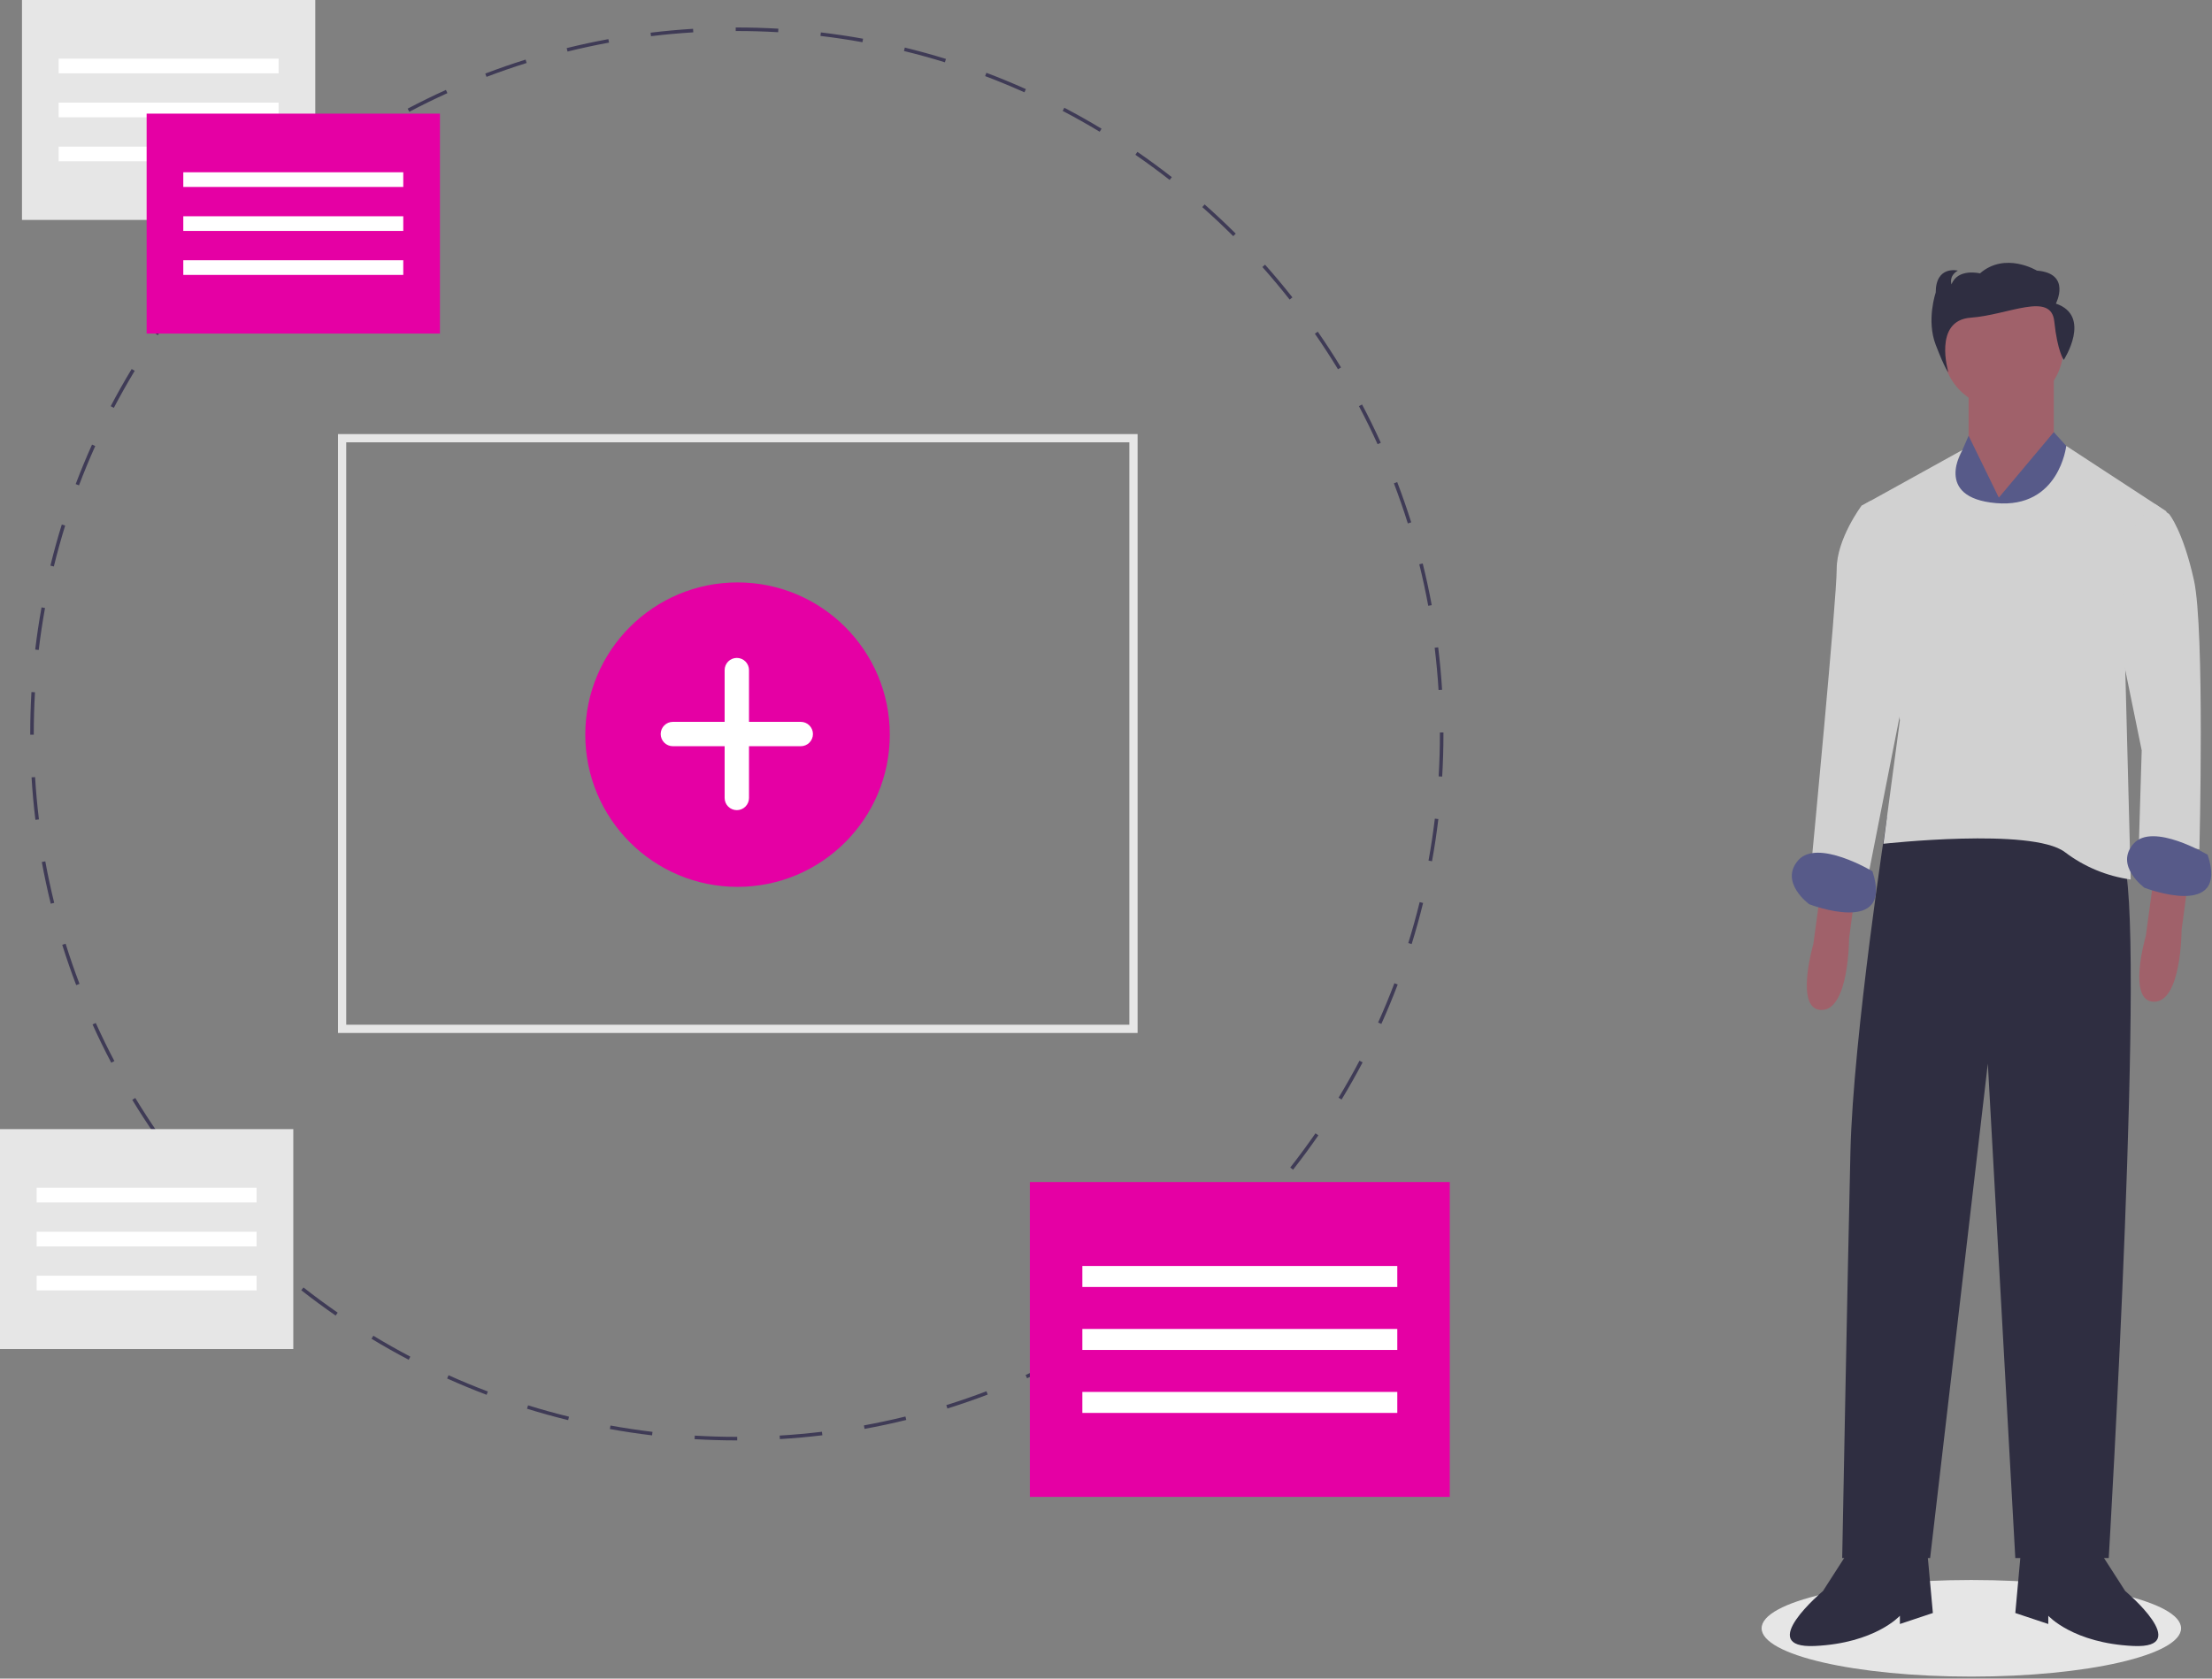 <svg width="805" height="611" viewBox="0 0 805 611" fill="none" xmlns="http://www.w3.org/2000/svg">
<rect x="0" y="0" width="805" height="611" fill="#808080" stroke="none"/>
<g clip-path="url(#clip0)">
<path d="M717.42 610.283C759.573 610.283 793.745 602.411 793.745 592.7C793.745 582.989 759.573 575.117 717.42 575.117C675.267 575.117 641.095 582.989 641.095 592.7C641.095 602.411 675.267 610.283 717.42 610.283Z" fill="#E6E6E6"/>
<path d="M716.42 143.137V166.137L728.42 196.137L747.42 162.137V136.137L716.42 143.137Z" fill="#A0616A"/>
<path d="M662.919 321.637L659.919 343.637C659.919 343.637 652.919 367.637 662.919 367.637C672.919 367.637 672.919 341.637 672.919 341.637L674.919 326.637L662.919 321.637Z" fill="#A0616A"/>
<path d="M783.919 318.637L780.919 340.637C780.919 340.637 773.919 364.637 783.919 364.637C793.919 364.637 793.919 338.637 793.919 338.637L795.919 323.637L783.919 318.637Z" fill="#A0616A"/>
<path d="M691.419 296.137L686.713 297.437C686.713 297.437 674.419 377.137 673.419 419.137C672.419 461.137 670.419 567.137 670.419 567.137H702.419L723.419 387.137L733.419 567.137H767.419C767.419 567.137 781.419 331.137 772.419 312.137C763.419 293.137 691.419 296.137 691.419 296.137Z" fill="#2F2E41"/>
<path d="M672.419 565.137L663.419 579.137C663.419 579.137 638.419 600.137 660.419 599.137C682.419 598.137 691.419 588.137 691.419 588.137V591.137L703.419 587.137L701.419 565.137H672.419Z" fill="#2F2E41"/>
<path d="M764.419 565.137L773.419 579.137C773.419 579.137 798.419 600.137 776.419 599.137C754.419 598.137 745.419 588.137 745.419 588.137V591.137L733.419 587.137L735.419 565.137H764.419Z" fill="#2F2E41"/>
<path d="M728.92 148.636C741.07 148.636 750.92 138.786 750.92 126.636C750.92 114.486 741.07 104.636 728.92 104.636C716.77 104.636 706.92 114.486 706.92 126.636C706.92 138.786 716.77 148.636 728.92 148.636Z" fill="#A0616A"/>
<path d="M727.42 181.137L716.42 158.613L711.42 170.137L709.42 269.137L755.42 166.137L747.42 157.29L727.42 181.137Z" fill="#575A89"/>
<path d="M788.419 186.137L751.955 162.307C751.955 162.307 749.419 185.137 726.419 183.137C703.419 181.137 714.169 163.795 714.169 163.795L677.419 184.137L691.419 262.137L685.419 307.137C685.419 307.137 739.419 301.137 751.419 310.137C758.427 315.477 766.693 318.921 775.419 320.137L773.419 243.137L788.419 186.137Z" fill="#D1D1D1"/>
<path d="M777.419 190.137L784.337 183.469L789.419 187.137C789.419 187.137 794.419 193.137 798.419 211.137C802.419 229.137 800.419 309.137 800.419 309.137L778.419 306.137L779.419 273.137L770.419 229.137L777.419 190.137Z" fill="#D1D1D1"/>
<path d="M684.419 183.137L680.641 182.353L677.419 184.137C677.419 184.137 668.419 196.137 668.419 207.137C668.419 218.137 659.419 312.137 659.419 312.137L679.419 321.137L693.419 250.137L684.419 183.137Z" fill="#D1D1D1"/>
<path d="M803.419 311.137C803.419 311.137 783.419 299.137 776.419 307.137C769.419 315.137 780.419 323.137 780.419 323.137C780.419 323.137 811.419 335.137 803.419 311.137Z" fill="#575A89"/>
<path d="M681.419 317.137C681.419 317.137 661.419 305.137 654.419 313.137C647.419 321.137 658.419 329.137 658.419 329.137C658.419 329.137 689.419 341.137 681.419 317.137Z" fill="#575A89"/>
<path d="M748.186 110.506C748.186 110.506 753.94 99.506 741.281 98.506C741.281 98.506 729.773 91.506 720.566 99.506C720.566 99.506 712.51 97.506 710.208 103.506C710.208 103.506 709.057 100.506 712.508 98.506C712.508 98.506 704.452 96.506 704.452 106.506C704.452 106.506 700.999 116.506 704.452 125.506C707.905 134.506 709.052 135.506 709.052 135.506C709.052 135.506 703.378 116.637 717.189 115.637C731 114.637 746.455 106.006 747.606 117.006C748.757 128.006 751.059 131.006 751.059 131.006C751.059 131.006 761.421 115.006 748.186 110.506Z" fill="#2F2E41"/>
<path d="M268.29 524.304H268.153C263.04 524.304 257.864 524.152 252.771 523.851L252.847 522.565C257.916 522.865 263.066 523.016 268.154 523.016H268.291L268.29 524.304ZM283.814 523.834L283.737 522.548C288.86 522.241 294.037 521.774 299.124 521.16L299.279 522.439C294.166 523.057 288.963 523.526 283.819 523.835L283.814 523.834ZM237.304 522.472C232.184 521.86 227.017 521.084 221.948 520.165L222.178 518.896C227.221 519.81 232.362 520.583 237.457 521.196L237.304 522.472ZM314.632 520.114L314.4 518.845C319.446 517.925 324.529 516.836 329.507 515.611L329.815 516.862C324.815 518.093 319.703 519.187 314.631 520.113L314.632 520.114ZM206.76 516.926C201.753 515.7 196.718 514.303 191.796 512.775L192.179 511.544C197.079 513.065 202.086 514.454 207.068 515.675L206.76 516.926ZM344.775 512.692L344.391 511.461C349.281 509.937 354.191 508.24 358.991 506.416L359.449 507.622C354.627 509.456 349.689 511.163 344.775 512.695V512.692ZM177.084 507.711C172.262 505.885 167.427 503.883 162.713 501.762L163.242 500.586C167.932 502.697 172.742 504.686 177.542 506.505L177.084 507.711ZM373.772 501.679L373.242 500.503C377.91 498.403 382.576 496.121 387.11 493.736L387.71 494.876C383.153 497.277 378.464 499.566 373.772 501.682V501.679ZM148.734 494.95C144.162 492.55 139.608 489.978 135.197 487.307L135.864 486.207C140.253 488.864 144.784 491.423 149.333 493.813L148.734 494.95ZM401.219 487.245L400.552 486.145C404.936 483.489 409.297 480.664 413.511 477.75L414.244 478.81C410.005 481.736 405.619 484.575 401.219 487.245ZM122.155 478.865C117.909 475.931 113.699 472.83 109.642 469.651L110.442 468.636C114.478 471.801 118.667 474.885 122.892 477.805L122.155 478.865ZM426.739 469.599L425.939 468.584C429.985 465.409 433.976 462.084 437.802 458.684L438.658 459.648C434.812 463.058 430.801 466.404 426.735 469.595L426.739 469.599ZM97.709 459.699C93.848 456.279 90.042 452.699 86.397 449.055L87.308 448.144C90.935 451.768 94.722 455.332 98.563 458.735L97.709 459.699ZM449.967 448.999L449.056 448.088C452.688 444.456 456.256 440.671 459.656 436.837L460.62 437.693C457.204 441.546 453.62 445.35 449.97 448.999H449.967ZM75.747 437.751C72.323 433.892 68.975 429.882 65.796 425.833L66.809 425.033C69.973 429.061 73.309 433.051 76.709 436.891L75.747 437.751ZM470.568 425.776L469.553 424.976C472.728 420.929 475.814 416.741 478.727 412.531L479.787 413.264C476.861 417.5 473.759 421.709 470.568 425.776ZM56.576 413.352C53.641 409.112 50.799 404.732 48.132 400.334L49.232 399.664C51.887 404.042 54.714 408.4 57.632 412.619L56.576 413.352ZM488.24 400.226L487.14 399.559C489.802 395.166 492.363 390.636 494.752 386.094L495.892 386.694C493.489 391.256 490.919 395.809 488.24 400.226ZM40.489 386.832C38.089 382.275 35.798 377.586 33.68 372.897L34.854 372.366C36.962 377.032 39.241 381.697 41.629 386.23L40.489 386.832ZM502.708 372.717L501.532 372.188C503.648 367.488 505.642 362.682 507.458 357.888L508.664 358.346C506.837 363.16 504.833 367.995 502.707 372.714L502.708 372.717ZM27.729 358.581C25.895 353.761 24.186 348.824 22.65 343.906L23.88 343.521C25.409 348.414 27.109 353.327 28.933 358.121L27.729 358.581ZM513.739 343.641L512.508 343.258C514.032 338.358 515.425 333.351 516.647 328.372L517.898 328.679C516.669 333.683 515.27 338.717 513.739 343.64V343.641ZM18.474 328.948C17.24 323.948 16.144 318.841 15.215 313.765L16.483 313.533C17.408 318.583 18.499 323.665 19.726 328.638L18.474 328.948ZM521.142 313.492L519.873 313.26C520.789 308.217 521.565 303.078 522.173 297.984L523.452 298.138C522.842 303.256 522.063 308.426 521.142 313.491V313.492ZM12.882 298.414C12.263 293.302 11.791 288.1 11.482 282.95L12.768 282.872C13.078 287.995 13.548 293.172 14.168 298.258L12.882 298.414ZM524.844 282.672L523.558 282.596C523.858 277.482 524.016 272.287 524.016 267.152V266.607H525.305V267.152C525.305 272.312 525.15 277.533 524.844 282.672ZM12.289 267.426H11V267.153C11 262.082 11.149 256.953 11.444 251.907L12.73 251.983C12.437 257.004 12.288 262.108 12.288 267.154L12.289 267.426ZM523.524 251.163C523.208 246.034 522.732 240.857 522.112 235.778L523.391 235.622C524.015 240.727 524.491 245.929 524.811 251.084L523.524 251.163ZM14.095 236.593L12.815 236.441C13.425 231.321 14.198 226.154 15.115 221.084L16.384 221.313C15.471 226.358 14.701 231.499 14.095 236.593ZM519.773 220.506C518.84 215.449 517.744 210.367 516.513 205.406L517.764 205.096C519.001 210.086 520.103 215.196 521.041 220.275L519.773 220.506ZM19.595 206.197L18.343 205.891C19.566 200.891 20.96 195.851 22.487 190.925L23.718 191.306C22.199 196.206 20.812 201.217 19.596 206.197H19.595ZM512.343 190.526C510.81 185.632 509.104 180.721 507.275 175.926L508.475 175.467C510.314 180.282 512.029 185.218 513.575 190.137L512.343 190.526ZM28.75 176.667L27.544 176.211C29.369 171.387 31.368 166.551 33.486 161.836L34.662 162.365C32.554 167.056 30.565 171.868 28.75 176.667ZM501.34 161.691C499.228 157.027 496.94 152.365 494.549 147.834L495.689 147.234C498.095 151.787 500.389 156.473 502.513 161.161L501.34 161.691ZM41.429 148.454L40.287 147.854C42.679 143.293 45.248 138.737 47.923 134.313L49.023 134.98C46.366 139.383 43.81 143.916 41.429 148.454ZM486.929 134.409C484.269 130.037 481.437 125.681 478.512 121.464L479.572 120.729C482.512 124.968 485.357 129.345 488.03 133.74L486.929 134.409ZM57.419 121.994L56.358 121.261C59.284 117.022 62.382 112.811 65.565 108.744L66.58 109.538C63.419 113.586 60.333 117.776 57.419 121.994ZM469.329 109.044C466.153 105.012 462.817 101.026 459.414 97.196L460.378 96.34C463.798 100.187 467.15 104.193 470.341 108.247L469.329 109.044ZM76.475 97.662L75.51 96.807C78.926 92.947 82.51 89.139 86.147 85.491L87.06 86.401C83.435 90.032 79.874 93.82 76.475 97.662ZM448.809 85.962C445.167 82.334 441.377 78.774 437.542 75.383L438.395 74.418C442.249 77.826 446.06 81.403 449.718 85.05L448.809 85.962ZM98.298 75.796L97.442 74.832C101.289 71.414 105.297 68.064 109.354 64.874L110.154 65.887C106.119 69.061 102.127 72.395 98.298 75.796ZM425.659 65.496C421.62 62.336 417.428 59.256 413.198 56.341L413.931 55.28C418.181 58.209 422.394 61.305 426.452 64.48L425.659 65.496ZM122.574 56.708L121.84 55.648C126.076 52.713 130.454 49.869 134.856 47.197L135.525 48.297C131.146 50.956 126.789 53.786 122.574 56.707V56.708ZM400.207 47.953C395.807 45.297 391.273 42.744 386.731 40.363L387.331 39.221C391.897 41.614 396.454 44.18 400.876 46.849L400.207 47.953ZM148.954 40.689L148.354 39.549C152.909 37.149 157.596 34.849 162.285 32.732L162.816 33.906C158.15 36.016 153.487 38.298 148.956 40.689H148.954ZM372.819 33.605C368.128 31.505 363.319 29.514 358.514 27.705L358.97 26.499C363.796 28.321 368.632 30.317 373.347 32.433L372.819 33.605ZM177.059 27.981L176.6 26.781C181.422 24.944 186.359 23.233 191.274 21.695L191.659 22.925C186.765 24.45 181.853 26.153 177.056 27.981H177.059ZM343.87 22.681C338.97 21.165 333.958 19.781 328.977 18.566L329.283 17.314C334.283 18.534 339.324 19.926 344.251 21.45L343.87 22.681ZM206.537 18.761L206.227 17.51C211.233 16.272 216.341 15.173 221.408 14.243L221.641 15.511C216.6 16.436 211.518 17.53 206.541 18.762L206.537 18.761ZM313.863 15.361C308.825 14.452 303.684 13.684 298.582 13.08L298.733 11.8C303.861 12.407 309.028 13.178 314.092 14.092L313.863 15.361ZM236.914 13.178L236.758 11.898C241.867 11.276 247.069 10.798 252.221 10.486L252.299 11.772C247.173 12.085 241.999 12.557 236.914 13.172V13.178ZM283.189 11.726C278.211 11.438 273.153 11.292 268.153 11.292H267.743V10.003H268.153C273.177 10.003 278.262 10.15 283.263 10.44L283.189 11.726Z" fill="#3F3B56"/>
<path d="M527.609 430.255H374.796V544.865H527.609V430.255Z" fill="#E500A4"/>
<path d="M508.507 460.818H393.897V468.459H508.507V460.818Z" fill="white"/>
<path d="M508.507 483.74H393.897V491.381H508.507V483.74Z" fill="white"/>
<path d="M508.507 506.662H393.897V514.303H508.507V506.662Z" fill="white"/>
<path d="M114.739 0H8V80.054H114.739V0Z" fill="#E6E6E6"/>
<path d="M101.396 21.348H21.342V26.685H101.396V21.348Z" fill="white"/>
<path d="M101.396 37.358H21.342V42.695H101.396V37.358Z" fill="white"/>
<path d="M101.396 53.369H21.342V58.706H101.396V53.369Z" fill="white"/>
<path d="M160.103 41.361H53.364V121.415H160.103V41.361Z" fill="#E500A4"/>
<path d="M146.76 62.709H66.706V68.046H146.76V62.709Z" fill="white"/>
<path d="M146.76 78.72H66.706V84.057H146.76V78.72Z" fill="white"/>
<path d="M146.76 94.73H66.706V100.067H146.76V94.73Z" fill="white"/>
<path d="M414 376H123V158H414V376ZM126 161V373H411V161H126Z" fill="#E6E6E6"/>
<path d="M268.409 322.818C299.011 322.818 323.818 298.011 323.818 267.409C323.818 236.807 299.011 212 268.409 212C237.807 212 213 236.807 213 267.409C213 298.011 237.807 322.818 268.409 322.818Z" fill="#E500A4"/>
<path d="M291.418 262.756H272.579V243.917C272.579 242.741 272.112 241.614 271.281 240.782C270.449 239.951 269.322 239.484 268.146 239.484C266.97 239.484 265.843 239.951 265.011 240.782C264.18 241.614 263.713 242.741 263.713 243.917V262.756H244.874C243.698 262.756 242.571 263.223 241.739 264.054C240.908 264.886 240.441 266.013 240.441 267.189C240.441 268.365 240.908 269.492 241.739 270.324C242.571 271.155 243.698 271.622 244.874 271.622H263.713V290.461C263.713 291.637 264.18 292.764 265.011 293.596C265.843 294.427 266.97 294.894 268.146 294.894C269.322 294.894 270.449 294.427 271.281 293.596C272.112 292.764 272.579 291.637 272.579 290.461V271.622H291.418C292.594 271.622 293.721 271.155 294.553 270.324C295.384 269.492 295.851 268.365 295.851 267.189C295.851 266.013 295.384 264.886 294.553 264.054C293.721 263.223 292.594 262.756 291.418 262.756Z" fill="white"/>
<path d="M106.739 411H0V491.054H106.739V411Z" fill="#E6E6E6"/>
<path d="M93.396 432.348H13.342V437.685H93.396V432.348Z" fill="white"/>
<path d="M93.396 448.358H13.342V453.695H93.396V448.358Z" fill="white"/>
<path d="M93.396 464.369H13.342V469.706H93.396V464.369Z" fill="white"/>
</g>
<defs>
<clipPath id="clip0">
<rect width="804.739" height="610.284" fill="white"/>
</clipPath>
</defs>
</svg>

